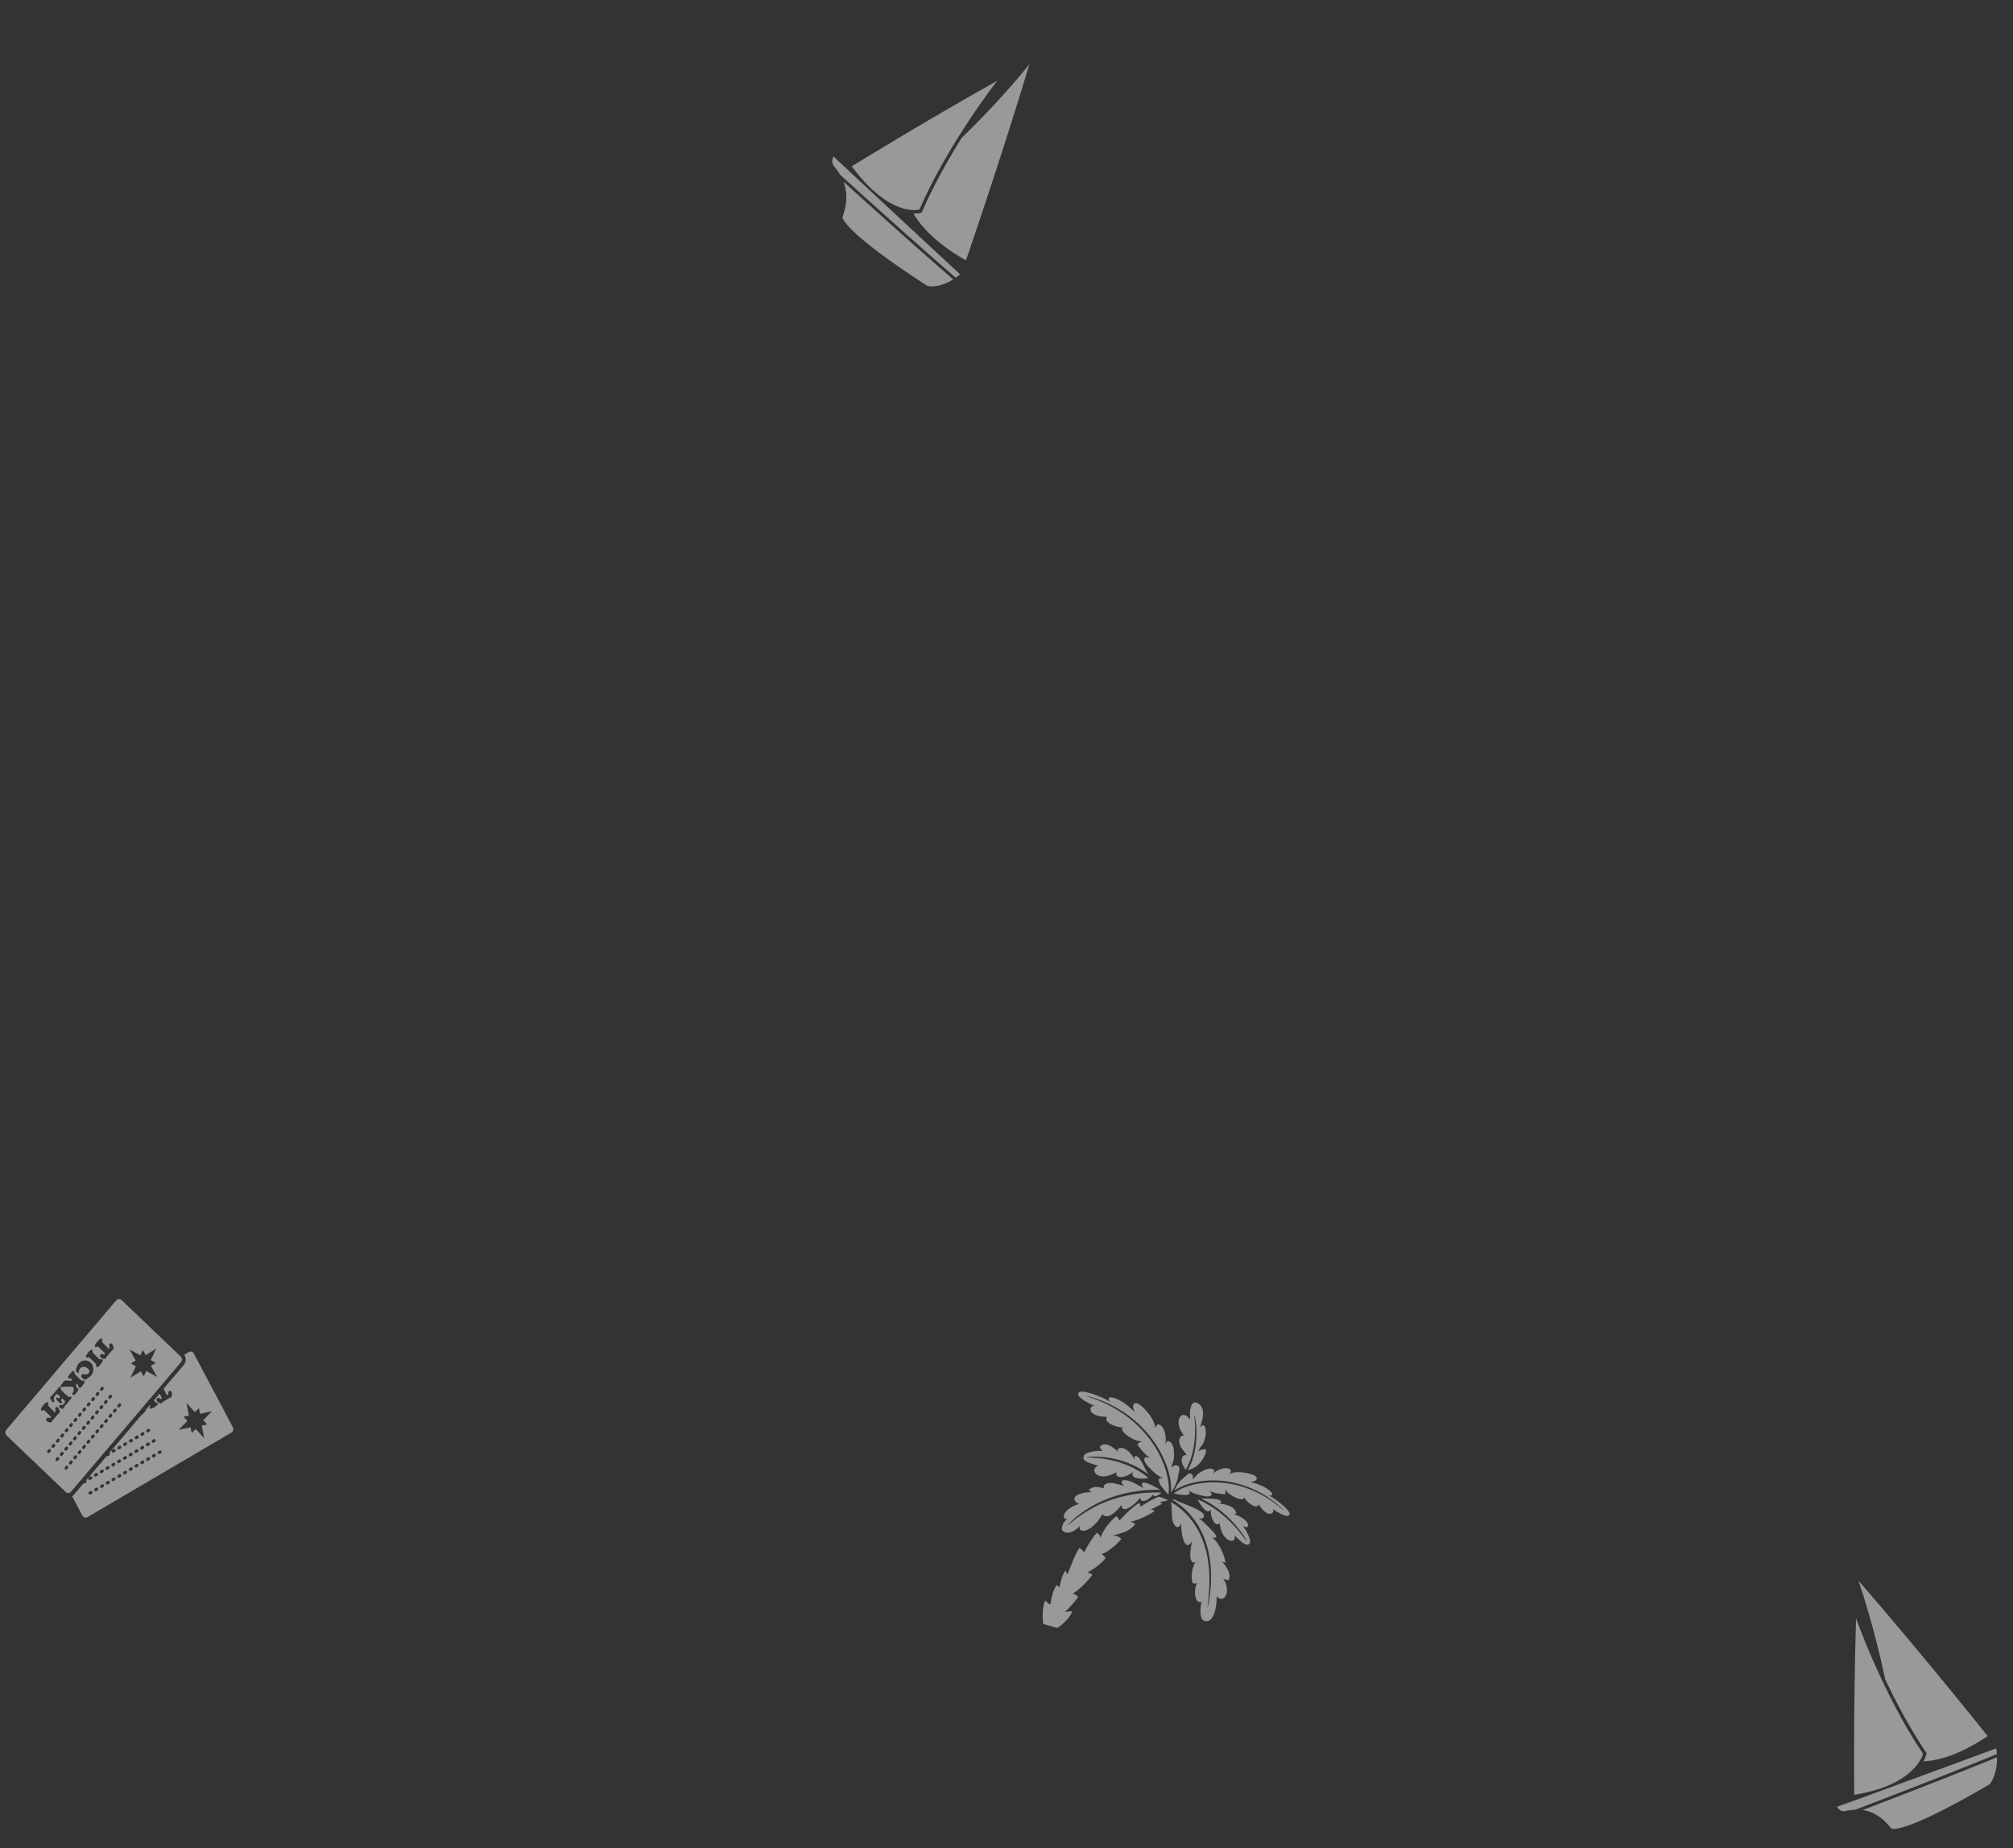 <svg width="464" height="426" fill="none" xmlns="http://www.w3.org/2000/svg"><rect width="100%" height="100%" fill="#333333" stroke="none"/><g opacity=".5" clip-path="url(#clip0)" fill="#fff"><path d="M262.906 347.265l-.22-.839s-1.164.261-4.591 3.997c-.05.064-.611-.966-.807-.943-1.122.894-3.079 3.12-3.613 5.004-.244-.924-.531-.912-.881-1.182a22.123 22.123 0 00-2.901 4.554s-.506-.89-1.099-1.027c-.769.932-2.27 4.888-2.709 5.991a1.574 1.574 0 01-.48-.866c-.909 1.312-1.141 2.799-1.374 3.899-.139-.179-.55-.343-.697-.493-.857 1.295-1.205 2.968-1.395 4.421-.51-.098-.796-.536-1.167-.843-.735 1.034-.711 4.18-.49 5.407l3.201.908c.476-.176 3.281-2.551 3.408-3.835-.499-.079-1.09.11-1.609.103 2.052-1.889 3.011-3.435 3.011-3.435s-.345-.564-1.247-.726c2.586-1.66 4.562-4.394 4.562-4.394s-.737-.519-1.273-.469c3.108-1.605 4.306-3.379 4.306-3.379s-.503-.733-.978-.898c2.139-.637 4.572-3.428 4.572-3.428s-.177-.656-1.89-.908c2.098-.493 3.833-.934 5.097-2.549-.159-.387-.676-.347-1-.594 1.933-.415 3.811-1.359 5.486-2.422-.235-.285-.598-.341-.938-.422.626-.149 2.687-1.289 2.687-1.289s-.2-.243-.634-.382c.559-.136 1.537-.186 1.958-.501l-1.983-.749c-1.249.283-4.312 2.289-4.312 2.289zm18.914 16.502c.412.272.868.448 1.413.416.644-1.325-.596-3.354-1.667-4.311.253.165.625.302.92.261-.399-2.102-1.47-4.394-3.088-5.816 1.747.464.72-.759.122-1.379-1.324-1.401-2.097-2.071-3.483-3.365.499.468 1.186.663 1.432.018.576-1.531-5.437-3.048-6.591-3.935l-.677-.005c2.801 1.648 4.93 4.054 6.309 6.542 1.824 3.314 2.413 6.697 2.591 9.467a33.409 33.409 0 01-.298 6.565c-.23 1.535-.433 2.363-.462 2.355-.044-.012.082-.847.231-2.374.134-1.531.305-3.751.104-6.496-.224-2.72-.837-6.017-2.635-9.199-1.326-2.396-3.428-4.732-6.124-6.304.211 1.039.148 2.932.283 3.903.18 1.371 1.383 3.033 2.171.755-.393 1.162.525 7.56 2.331 4.421-.104 1.089-.369 2.194-.341 3.321.023 1.032.551 2.067 1.29 1.298-.929 1.383-1.156 3.463-.777 4.969.433.2.908.195 1.237-.131-.943.82-1.038 4.942.783 4.479.025-.086.068-.182.115-.293-.33 1.444-.804 4.899 1.162 4.757 1.967-.142 2.325-4.359 2.283-5.77 1 1.263 2.15.439 2.322-.895.114-1.071-.163-2.486-.956-3.254zm15.426-14.816c.069-1.022-3.933-4.005-4.902-4.264 1.231.224 1.069-.428.36-1.048-1.385-1.185-2.92-1.62-4.63-2.105 1.337.131 2.47-.915.736-1.593-1.523-.588-3.97-.924-5.485-.203.195-.24.551-.606.374-.873-.667-1.044-3.296-.127-4.163.871.169-.263.458-.725.275-.917-.899-.892-2.832.301-3.587.848-.496.357-.815.981-1.309 1.276.304-1.017-.51-1.823-1.405-.895-.708.716-1.747 1.151-2.847 3.527 1.28-.895 2.752-1.41 4.169-1.785 1.836-.459 3.673-.591 5.399-.552 3.477.1 6.52 1.009 8.876 2.112a23.31 23.31 0 015.184 3.271c1.112.922 1.652 1.525 1.633 1.535-.023.025-.597-.511-1.737-1.393a25.14 25.14 0 00-5.199-3.105c-2.343-1.037-5.335-1.901-8.725-1.976-1.692-.045-3.486.099-5.269.542-1.532.389-3.135.976-4.423 2.009.904.21 4.859 1.02 3.29-.854.945.843 2.095 1.075 3.364 1.388 1.416.355 2.917.128 1.468-1.277.865.68 2.573.838 3.668.931.191-.397.114-.791.007-1.195.588.99 1.548 1.558 2.599 2.027.604.264 1.913.604 1.74-.175.649 1.163 2.748 2.783 3.392 1.847a.25.25 0 00.057-.202c.527.927 1.3 1.876 2.228 2.17.653.201 1.531-.389.922-1.137.578.412 3.839 2.611 3.94 1.195zm-25.459-9.842c.407-1.439-.891-1.76-1.729-.863.014-.664.445-1.35.516-2.045.114-1.071.149-3.702-1.27-4.042-.311-.073-.591.469-.762.794.493-1.461-.151-4.595-1.578-4.627-.376-.013-.535.548-.662.885-.168-1.913-1.948-4.157-3.437-5.31-1.724-1.327-2.107.413-1.184 1.669-1.512-1.407-2.843-2.67-4.85-3.332-1.041-.342-1.783-.117-.845.972-.847-.799-6.192-2.998-7.191-2.318-1.369.933 2.772 2.868 3.537 3.178-1.108-.159-1.189 1.077-.592 1.588.849.738 2.261.936 3.499.914a.387.387 0 00-.164.187c-.559 1.193 2.316 2.303 3.86 2.259-.884.278.224 1.384.856 1.827 1.091.776 2.231 1.378 3.571 1.385-.479.129-.907.303-1.198.717.734 1.032 1.909 2.623 3.094 3.068-2.259-.609-1.611 1.004-.418 2.197 1.072 1.065 1.988 2.07 3.397 2.501-2.827-.444.334 3 1.083 3.756.265-1.883-.091-3.801-.592-5.544-.611-2.022-1.521-3.88-2.555-5.525a26.282 26.282 0 00-7.172-7.455 29.731 29.731 0 00-6.188-3.293c-1.549-.609-2.444-.848-2.428-.905.008-.029.92.152 2.499.708a27.288 27.288 0 016.357 3.2 26.314 26.314 0 017.358 7.524c1.069 1.686 2.005 3.567 2.643 5.659.471 1.625.814 3.369.665 5.176 1.751-2.502 1.562-3.784 1.88-4.905z"/><path d="M248.992 351.618c-.865 1.604 2.145 2.349 5.115-2.558 1.352 1.47 3.707-1.156 4.411-2.246-.005 2.469 3.167-.034 4.312-1.621.028 1.126 1.441 1.154 3.022-.744.026.909 1.259.124 1.919-.419-6.478-.267-12.19 1.501-15.858 3.522-3.876 2.087-5.736 4.138-5.793 4.06-.069-.035 1.689-2.225 5.586-4.445 3.616-2.114 9.3-3.952 15.769-3.765-1.526-.914-5.422-3.044-3.944-.403-1.176-.644-2.331-1.469-3.701-1.764-1.475-.309-1.675.395-.679 1.284-1.067-.303-2.974-.983-4.049-.589-.581.209-1.048.853-.449 1.194-1.23-.396-2.69-.763-3.65.286.221.28.543.48.898.565-2.165-.272-5.174.817-4.009 2.111.193.21.675.626.97.586-1.468.112-4.365 2.087-3.488 3.284.124.175.428.214.645.229-.779.354-1.741 2.133-.981 2.736 1.226.969 3.059-.205 3.954-1.303zm.872-16.113c-.778 1.52 2.329 1.981 3.267 2.293-1.339.599-1.068 1.873.146 2.325 1.37.513 2.913-.137 4.113-.807-.64 1.59 2.148 1.448 3.77-.097-.616 1.504 1.118 1.793 3.59 1.484-3.093-2.679-6.796-3.822-9.453-4.311-2.975-.532-4.842-.409-4.847-.503-.012-.066 1.884-.352 4.932.092 2.564.37 6.116 1.376 9.216 3.809-.593-1.194-1.598-3.219-1.951-3.645-.67-.811-1.437-.78-1.046.403-.522-1.112-2.189-3.418-3.831-2.64-.332.17-.142.612.063.95-.888-1.215-3.468-2.863-4.272-1.366-.175.339.417.646.615.951-.945-.175-3.867.162-4.312 1.062zm23.152-4.578c-.771-.343-1.246.719-1.211 1.319.055 1.367 1.181 2.184 1.772 3.221-.834-.345-1.26.544-1.205 1.244.056.746.509 1.434.915 2.061.809-1.293 1.304-2.706 1.617-4.032.387-1.645.521-3.177.553-4.457.081-2.572-.252-4.127-.185-4.139.067-.012.506 1.557.512 4.154.008 1.307-.1 2.861-.471 4.558-.294 1.315-.774 2.733-1.577 4.059.547-.202 1.682-.642 2.134-1.011.848-.707 1.714-1.922 2.034-2.997.439-1.491-.876-.699-1.677-.491.224-.62.843-1.19 1.148-1.819.433-.918.659-1.879.535-2.893-.132-1.094-.469-1.687-1.281-.659.469-1.545 1.4-4.326-.336-5.502-2.169-1.484-2.102 2.683-1.954 3.719-.567-.953-1.77-1.776-2.462-.449-.634 1.234.202 3.242 1.139 4.114zm13.51 20.858c.334.048.88.405 1.035.138.659-1.211-1.985-2.691-3.366-2.943.367.042.798.025.734-.304-.332-1.617-2.959-2.098-4.063-2.1 1.078-.129.691-.767-.286-.998-.501-.126-2.555-.18-3.766-.197 3.496 1.597 6.196 4.102 7.878 6.024 1.999 2.307 2.841 3.959 2.774 3.972-.074.041-1.018-1.532-3.046-3.738-1.824-1.978-4.699-4.533-8.382-6.027 1.135 2.124 2.315 3.422 3.077 2.348-.24 1.905 1.174 4.217 1.996 3.098.158 1.226.536 2.731 1.668 3.643 1.001.812 2.088.545 1.796-.765.752.632 2.801 2.984 3.494 1.767.435-.7-.921-3.213-1.543-3.918z"/></g><g opacity=".5" clip-path="url(#clip1)" fill="#fff"><path d="M16.37 343.833l25.35-29.854a.966.966 0 00-.071-1.312l-13.617-13.006a.84.84 0 00-1.238.063L1.456 329.565a.966.966 0 00.07 1.312l13.617 13.006a.827.827 0 001.227-.05zm3.336-10.194l-.18.212c-.128.15-.34.173-.483.037-.131-.125-.144-.364-.017-.514l.18-.212c.128-.15.341-.173.484-.037a.388.388 0 01.016.514zm-2.093-2l-.18.213c-.128.15-.34.173-.484.036-.13-.124-.143-.363-.016-.513l.18-.213c.128-.15.341-.172.484-.036a.387.387 0 01.016.513zm-1.915-1.828l-.18.212c-.128.15-.34.173-.483.037-.131-.125-.144-.364-.017-.514l.18-.212c.128-.15.341-.173.484-.037a.388.388 0 01.016.514zm5.027 2.627l-.18.213c-.128.15-.34.173-.484.036-.13-.124-.143-.363-.016-.513l.18-.213c.128-.15.341-.172.484-.036a.4.4 0 01.016.513zm-2.093-1.999l-.18.213c-.128.15-.34.173-.484.036a.388.388 0 01-.016-.513l.18-.213c.128-.15.341-.173.484-.036a.4.4 0 01.016.513zm-1.915-1.828l-.18.212c-.127.15-.34.173-.483.037a.388.388 0 01-.016-.514l.18-.212c.127-.151.34-.173.483-.037a.401.401 0 01.016.514zm5.017 2.64l-.18.212c-.128.15-.341.173-.484.037a.39.39 0 01-.016-.514l.18-.212c.128-.15.34-.173.483-.037a.377.377 0 01.017.514zm-2.093-1.999l-.18.212c-.128.15-.341.173-.484.037a.388.388 0 01-.016-.514l.18-.212c.128-.15.34-.173.483-.037a.377.377 0 01.017.514zm-1.915-1.829l-.18.212c-.128.15-.341.173-.484.037-.13-.125-.143-.364-.016-.514l.18-.212c.128-.15.341-.173.484-.037a.377.377 0 01.016.514zm5.027 2.628l-.18.212c-.128.15-.341.173-.484.037a.39.39 0 01-.016-.514l.18-.212c.128-.15.34-.173.483-.037a.388.388 0 01.017.514zm-2.093-1.999l-.18.212c-.128.15-.341.173-.484.037a.39.39 0 01-.016-.514l.18-.212c.128-.15.34-.173.483-.037a.389.389 0 01.017.514zm-1.915-1.829l-.18.212c-.128.15-.341.173-.484.037-.13-.125-.143-.364-.016-.514l.18-.212c.128-.15.341-.173.484-.037a.388.388 0 01.016.514zm5.016 2.64l-.18.213c-.128.15-.34.172-.483.036a.388.388 0 01-.017-.513l.18-.213c.128-.15.341-.173.484-.036a.375.375 0 01.016.513zm-2.093-1.999l-.18.212c-.128.15-.34.173-.484.037-.13-.125-.143-.364-.016-.514l.18-.212c.128-.15.341-.173.484-.037a.377.377 0 01.016.514zm-1.915-1.829l-.18.213c-.128.15-.34.173-.483.036a.388.388 0 01-.017-.513l.18-.213c.128-.15.341-.173.484-.036a.375.375 0 01.016.513zm5.027 2.628l-.18.212c-.128.151-.34.173-.484.037-.13-.125-.143-.364-.016-.514l.18-.212c.128-.15.341-.173.484-.037a.377.377 0 01.016.514zm-2.093-1.999l-.18.212c-.128.15-.34.173-.484.037-.13-.125-.143-.364-.016-.514l.18-.212c.128-.15.341-.173.484-.037a.377.377 0 01.016.514zm-1.915-1.829l-.18.213c-.127.15-.34.172-.483.036a.388.388 0 01-.017-.513l.181-.213c.127-.15.34-.173.483-.036a.375.375 0 01.016.513zm5.027 2.628l-.18.212c-.128.15-.34.173-.483.037-.131-.125-.144-.364-.017-.514l.18-.212c.128-.15.341-.173.484-.037a.388.388 0 01.016.514zm-2.093-1.999l-.18.212c-.128.15-.34.173-.483.037-.131-.125-.144-.364-.017-.514l.18-.212c.128-.15.341-.173.484-.037a.388.388 0 01.016.514zm-1.915-1.829l-.18.212c-.127.15-.34.173-.483.037a.388.388 0 01-.016-.514l.18-.212c.127-.15.34-.173.483-.037a.388.388 0 01.017.514zm5.017 2.64l-.18.213c-.128.15-.341.173-.484.036a.388.388 0 01-.016-.513l.18-.213c.128-.15.34-.173.483-.036a.375.375 0 01.017.513zm-2.093-1.999l-.18.213c-.128.15-.341.172-.484.036a.388.388 0 01-.016-.513l.18-.213c.128-.15.34-.173.483-.036a.375.375 0 01.017.513zm3.112.799l-.18.213c-.128.15-.341.172-.484.036a.389.389 0 01-.016-.513l.18-.213c.128-.15.34-.173.484-.036a.387.387 0 01.016.513zm-2.093-1.999l-.18.212c-.128.15-.341.173-.484.037a.39.39 0 01-.016-.514l.18-.212c.128-.15.34-.173.483-.037a.388.388 0 01.017.514zm-1.915-1.829l-.18.213c-.128.15-.341.173-.484.036a.388.388 0 01-.016-.513l.18-.213c.128-.15.341-.173.484-.036a.387.387 0 01.016.513zm6.03-9.206l2.51 1.356.578-1.214.66 1.175 2.403-1.51-1.258 2.648 1.15.624-1.102.69 1.435 2.57-2.51-1.356-.578 1.214-.661-1.175-2.414 1.499 1.258-2.648-1.15-.623 1.102-.69-1.423-2.56zm-6.662 1.199c.308-.362.772.081.952-.132.138-.162-.086-.354-.122-.388l-1.213-1.159c-.476-.454-.579.149-.852-.112-.12-.114-.234-.359.424-1.134.18-.213.827-.999 1.136-.704.214.205-.092.388-.013.599.051.117.268.369.363.46l.836.867c.406.41.48.322.523.272.159-.187-.23-.718.056-1.055.138-.163.366-.126.508.01.334.318.519 1.038.317 1.276-.021.025-.076.063-.151.127a2.858 2.858 0 00-.332.34l-.87 1.025a2.087 2.087 0 00-.252.348c-.042.074-.05.11-.125.198-.138.162-.734.204-1.162-.205-.168-.183-.203-.42-.023-.633zm-2.912.615c-.144.043-.253.12-.372.007-.12-.114-.266-.322.51-1.234.148-.175.594-.7.855-.45.131.124.026.273.046.428.017.107.128.28.675.803l.392.375c.5.477.65.553.753.56.203.013.353-.138.496-.002.285.273-.436 1.123-.5 1.198-.212.25-.66.751-.921.502-.143-.137.007-.288-.026-.478-.02-.154-.366-.507-.65-.78l-.393-.375c-.713-.658-.743-.596-.865-.554zm-1.782 2.555c-.446.525-.246.873-.352.998-.107.125-.28.05-.387-.052-.178-.17-.376-.698-.195-.911.116-.137.145-.653.56-1.141.742-.875 2.001-.963 2.798-.202.809.773.748 2.163.047 2.988-.35.413-.763.494-.848.594-.074.087-.072.135-.136.21-.148.175-.589.162-1.029-.259-.226-.216-.3-.535-.087-.785.36-.425.977.345 1.604-.392.276-.325.096-.723-.118-.927-.582-.557-1.358-.709-1.857-.121zm4.29 5.524c.132.125.144.363.017.513l-.18.213c-.128.15-.341.173-.484.036a.388.388 0 01-.016-.513l.18-.213a.336.336 0 01.484-.036zm-8.597-1.873l.605-.712c.138-.163.15-.151.49-.145l.576.031c.147.004.634.04.72-.06.095-.113-.002-.228-.109-.33l-.083-.079c-.19-.182-.425.069-.627-.124-.131-.125-.165-.339.45-1.064.563-.662.734-.635.865-.51.202.193-.085.303.205.671.194.254.444.492.67.708.25.238.535.511.805.701.387.279.424-.094.673.145.06.057.318.235-.457 1.148-.17.2-.531.625-.805.364-.214-.205.108-.305-.356-.748-.047-.045-.166-.159-.23-.084-.095.112.033.824.128.915.083.079.172.051.267.142.298.284-.193.811-.363 1.011-.17.2-.56.71-.846.438-.32-.307.241-.563.215-.837-.009-.167.05-.744-.116-.903-.107-.102-.287-.093-.411-.099l-1.672-.034c-.237 0-.438.261-.676.034-.212-.181-.056-.416.082-.579zm-2.574 2.93c.021-.025.097-.088.183-.164a3.33 3.33 0 00.321-.328l1.455-1.712c.233-.276.352-.162.4-.116.214.204-.197.332.198.755.683.743.612.675 1.357 1.319.628.554.595-.066.868.195.238.227-.095.543-.243.718l-1.02 1.2c-.477.563-.458.717-.51.78-.202.237-.68-.037-.846-.196-.131-.125-.243-.323-.105-.486.276-.325.433.301 1.102-.486.393-.463.267-.492-.185-.924-.226-.216-.248-.215-.46.035-.266.313.376.496.121.796-.202.237-.675-.169-.83-.317-.166-.159-.62-.638-.408-.888.223-.263.416.397.777-.028.149-.175-.006-.323-.125-.436-.583-.557-.579-.485-.95-.048-.722.85.039 1.147-.248 1.484-.117.138-.313.064-.42-.038-.273-.261-.57-.952-.432-1.115zm-.866 4.901c.308-.362.772.08.952-.132.138-.163-.086-.354-.122-.389l-1.213-1.158c-.476-.455-.579.149-.852-.112-.12-.114-.234-.359.424-1.134.18-.213.827-.999 1.136-.704.214.204-.092.387-.013.599.051.117.268.369.363.46l.836.866c.406.41.48.323.523.273.159-.188-.23-.718.056-1.056.138-.162.366-.126.508.011.334.318.519 1.038.317 1.275-.021.025-.075.064-.151.128a2.706 2.706 0 00-.332.34l-.87 1.025a2.093 2.093 0 00-.252.347c-.042.074-.05.111-.125.198-.138.163-.734.205-1.162-.204-.157-.195-.193-.433-.023-.633zm3.264 3.842l.17-.2c.127-.15.34-.173.483-.037a.39.39 0 01.016.514l-.18.212c-.128.15-.34.173-.483.037a.419.419 0 01-.006-.526zm1.927 1.84l.17-.2c.127-.15.34-.173.483-.037.13.125.143.364.016.514l-.18.212c-.128.15-.341.173-.484.037a.404.404 0 01-.005-.526zm2.08 1.988l.17-.2c.128-.15.341-.173.484-.037.13.125.143.364.016.514l-.18.212c-.128.15-.34.173-.484.037a.419.419 0 01-.005-.526zm-5.026-2.628l.18-.213c.128-.15.341-.172.484-.036.13.125.143.363.016.513l-.18.213c-.128.15-.341.173-.484.036-.13-.124-.143-.363-.016-.513zm1.927 1.84l.18-.212c.127-.151.34-.173.483-.037.131.125.144.364.017.514l-.181.212c-.127.15-.34.173-.483.037a.377.377 0 01-.016-.514zm2.08 1.988l.181-.213c.128-.15.34-.173.484-.036.13.125.143.363.016.513l-.18.213c-.128.15-.341.173-.484.036a.388.388 0 01-.016-.513zm-5.026-2.628l.18-.212c.128-.15.34-.173.484-.037.13.125.143.364.016.514l-.18.212c-.128.15-.341.173-.484.037-.12-.138-.143-.364-.016-.514zm1.927 1.84l.18-.212c.127-.15.34-.173.483-.037a.388.388 0 01.016.514l-.18.212c-.127.15-.34.173-.483.037a.388.388 0 01-.016-.514zm2.08 1.988l.181-.213c.128-.15.34-.172.483-.036a.388.388 0 01.017.513l-.18.213c-.128.15-.341.173-.484.037-.12-.138-.144-.364-.016-.514zm-5.016-2.64l.18-.213c.128-.15.341-.173.484-.036a.387.387 0 01.016.513l-.18.213c-.127.15-.34.173-.483.036a.388.388 0 01-.017-.513zm1.927 1.84l.18-.213c.128-.15.341-.173.484-.036.13.125.143.363.016.513l-.18.213c-.128.15-.341.173-.484.036a.376.376 0 01-.016-.513zm2.081 1.988l.18-.213c.128-.15.341-.173.484-.036.13.124.144.363.016.513l-.18.213c-.128.15-.34.172-.483.036a.388.388 0 01-.017-.513z"/><path d="M20.17 349.681l33.16-19.472c.428-.249.566-.818.328-1.273l-8.964-16.938a.86.86 0 00-1.204-.358l-1.04.615a1.953 1.953 0 01-.098 2.374l-4.639 5.463.52 1.062c.254.538.352.473.417.422.208-.118.004-.766.377-.976.175-.105.384.004.472.179.226.419.175 1.163-.087 1.32-.033.014-.089.029-.188.07-.1.041-.232.095-.407.2l-1.127.667c-.208.118-.283.182-.337.244a.588.588 0 01-.172.153c-.175.104-.748-.058-1.035-.582-.138-.244-.093-.473.136-.617.394-.235.696.348.937.216.175-.105.026-.36 0-.407l-.427-.816-1.284 1.513c.224.395.32.486.388.507.185.086.372-.007.472.179.189.361-.752.912-.84.964-.273.169-.843.485-1.03.148-.088-.175.087-.28.133-.461a.55.55 0 00-.047-.249l-.945 1.112c-.178.464-.506.875-.922 1.112-.01.012-.033.013-.033.013l-7.473 8.801a.37.37 0 01.085.104c.088.175.032.393-.132.485l-.23.143a.322.322 0 01-.327.005l-4.745 5.588c.024.023.048.045.061.081.088.175.032.393-.132.485l-.23.143a.328.328 0 01-.314.016l-2.187 2.575a1.64 1.64 0 01-.443.37l2.373 4.485a.85.85 0 001.18.335zm23.019-22.163l-.899-.971 1.261-.268-.584-2.913 1.964 2.126.909-.944.263 1.339 2.755-.607-2 2.076.9.971-1.262.267.585 2.913-1.976-2.136-.909.943-.263-1.338-2.745.593 2-2.051zm-12.622 10.857c.088.175.032.393-.132.485l-.23.143a.35.35 0 01-.469-.132c-.088-.175-.032-.393.132-.485l.23-.143a.35.35 0 01.47.132zm1.324-.773c.089.175.033.393-.132.485l-.23.143a.35.35 0 01-.469-.132c-.088-.175-.032-.393.132-.485l.23-.143a.326.326 0 01.47.132zm1.335-.786c.088.175.032.393-.132.485l-.23.144a.352.352 0 01-.47-.132c-.087-.175-.032-.393.133-.485l.23-.144a.352.352 0 01.469.132zm1.324-.773c.088.175.032.393-.132.485l-.23.144a.352.352 0 01-.47-.132c-.088-.175-.032-.393.133-.485l.23-.144a.326.326 0 01.469.132zm1.335-.785c.088.175.032.393-.133.485l-.229.143a.35.35 0 01-.47-.132c-.088-.175-.032-.393.133-.485l.229-.143a.35.35 0 01.47.132zm1.324-.773c.088.175.032.393-.132.485l-.23.143a.35.35 0 01-.47-.132c-.088-.175-.032-.393.133-.485l.229-.143a.326.326 0 01.47.132zm-3.468-4.49c-.088-.175-.032-.393.132-.485l.23-.143a.35.35 0 01.469.132c.088.175.032.393-.132.485l-.23.143c-.176.081-.382.019-.47-.132zm1.629 1.76a.35.35 0 01.47.132c.088.174.032.393-.133.485l-.229.143a.35.35 0 01-.47-.132c-.088-.175-.032-.393.133-.485l.229-.143zm-2.953-.987c-.089-.175-.032-.393.132-.485l.23-.143a.35.35 0 01.469.132c.088.175.032.393-.132.485l-.23.143c-.186.093-.38.043-.47-.132zm1.629 1.76a.35.35 0 01.47.132c.088.174.032.393-.133.485l-.229.143a.35.35 0 01-.47-.132c-.088-.175-.032-.393.132-.485l.23-.143zm-2.953-.987c-.089-.175-.032-.393.132-.485l.23-.143a.35.35 0 01.469.132c.088.175.032.393-.132.485l-.23.143a.326.326 0 01-.47-.132zm1.618 1.772a.352.352 0 01.47.132c.088.175.032.393-.132.485l-.23.143a.35.35 0 01-.47-.131c-.088-.175-.032-.393.133-.485l.23-.144zm-2.953-.986c-.088-.175-.032-.393.132-.485l.23-.144a.352.352 0 01.47.132c.087.175.032.393-.133.485l-.23.144a.326.326 0 01-.469-.132zm1.629 1.759a.352.352 0 01.47.132c.088.175.032.393-.132.485l-.23.143a.35.35 0 01-.47-.131c-.088-.175-.032-.393.133-.485l.229-.144zm-2.953-.986c-.088-.175-.032-.393.132-.485l.23-.144a.352.352 0 01.47.132c.088.175.032.393-.133.485l-.23.144a.326.326 0 01-.469-.132zm1.63 1.783a.35.35 0 01.47.132c.088.175.032.393-.132.485l-.23.143a.351.351 0 01-.469-.131c-.088-.175-.032-.393.132-.486l.23-.143zm-2.965-.998c-.088-.175-.032-.393.133-.485l.229-.143a.35.35 0 01.47.132c.088.175.032.393-.133.485l-.229.143a.326.326 0 01-.47-.132zm1.641 1.771a.35.35 0 01.47.132c.088.175.032.393-.132.485l-.23.143a.351.351 0 01-.47-.131c-.087-.175-.031-.393.133-.486l.23-.143zm-2.965-.998c-.088-.175-.032-.393.132-.485l.23-.143a.35.35 0 01.47.132c.088.175.032.393-.133.485l-.229.143a.326.326 0 01-.47-.132zm1.257 2.401c-.088-.175-.032-.393.132-.485l.23-.144a.352.352 0 01.47.132c.088.175.032.393-.133.485l-.229.143a.35.35 0 01-.47-.131zm1.743 1.981a.35.35 0 01.47.132c.088.174.032.393-.133.485l-.229.143a.35.35 0 01-.47-.132c-.088-.175-.032-.393.132-.485l.23-.143zm-3.067-1.208c-.088-.175-.032-.393.132-.485l.23-.144a.352.352 0 01.47.132c.088.175.032.393-.133.485l-.229.143a.325.325 0 01-.47-.131zm1.743 1.981a.35.35 0 01.47.132c.088.174.032.393-.133.485l-.229.143a.35.35 0 01-.47-.132c-.088-.175-.032-.393.132-.485l.23-.143zm-3.077-1.196c-.089-.175-.033-.393.132-.485l.229-.143a.35.35 0 01.47.132c.088.174.032.393-.132.485l-.23.143a.35.35 0 01-.47-.132zm1.742 1.981a.352.352 0 01.47.132c.088.175.032.393-.132.485l-.23.143a.35.35 0 01-.47-.131c-.088-.175-.032-.393.133-.485l.229-.144zm-3.066-1.208c-.089-.175-.033-.393.132-.485l.229-.143a.35.35 0 01.47.132c.088.174.032.393-.132.485l-.23.143a.326.326 0 01-.47-.132zm1.742 1.981a.352.352 0 01.47.132c.088.175.032.393-.132.485l-.23.143a.35.35 0 01-.47-.131c-.088-.175-.032-.393.133-.485l.229-.144zm-3.077-1.195c-.088-.175-.032-.393.132-.485l.23-.144a.352.352 0 01.469.132c.088.175.032.393-.132.485l-.23.143a.35.35 0 01-.469-.131zm1.742 1.981a.35.35 0 01.47.132c.088.174.032.393-.132.485l-.23.143a.35.35 0 01-.469-.132c-.088-.175-.032-.393.132-.485l.23-.143zm-3.066-1.208c-.088-.175-.032-.393.132-.485l.23-.144a.352.352 0 01.469.132c.088.175.032.393-.132.485l-.23.143a.325.325 0 01-.469-.131zm1.37 2.598c-.09-.175-.033-.393.131-.485l.23-.144a.352.352 0 01.47.132c.088.175.031.393-.133.485l-.23.144a.326.326 0 01-.469-.132zm-1.325.773c-.088-.175-.032-.393.132-.485l.23-.144a.352.352 0 01.47.132c.087.175.031.393-.133.485l-.23.144a.327.327 0 01-.469-.132z"/></g><g clip-path="url(#clip2)" fill="#fff" fill-opacity=".5"><path d="M196.338 38.339c8.874 11.977 15.595 9.96 15.595 9.96 6.773-15.544 17.953-29.695 17.953-29.695-17.427 9.765-33.548 19.735-33.548 19.735z"/><path d="M221.715 31.72c-2.951 4.7-6.382 10.693-9.104 16.913l-.139.336-.335.104c-.067.016-.625.17-1.59.154 1.838 3.086 5.356 6.958 12.105 10.777 0 0 7.572-21.83 14.628-45.208.011.01-6.396 8.117-15.565 16.925zm-27.297 10.15c1.048 2.71.771 5.33-.221 8.215 0 0-.047 3.132 19.609 15.84 0 0 2.55.603 5.907-1.536-1.772-1.518-4.992-4.322-10.07-8.835a2054.681 2054.681 0 01-15.225-13.684zm-2.177-3.597a16.76 16.76 0 011.41 1.999c15.483 14.046 23.548 21.06 26.639 23.73a14.45 14.45 0 001.004-.789s-27.712-25.698-29.164-27.161c.001.02-.701 1.231.111 2.22z"/></g><g clip-path="url(#clip3)" fill="#fff" fill-opacity=".5"><path d="M427.396 413.694c14.204-2.253 15.877-9.446 15.877-9.446-9.386-13.932-15.45-31.238-15.45-31.238-.62 20.894-.427 40.684-.427 40.684z"/><path d="M434.527 387.031c2.39 5.044 5.604 11.171 9.355 16.758l.206.294-.081.36c-.02.071-.169.661-.66 1.542 3.438-.167 8.351-1.494 14.819-5.825 0 0-14.141-17.779-29.807-35.849.013-.005 3.488 9.911 6.168 22.72zm-5.187 30.18c2.739.375 4.749 1.927 6.622 4.268 0 0 2.543 1.593 22.681-10.237 0 0 1.755-2.052 1.663-6.205-2.12.883-6.011 2.464-12.221 4.911a1907.599 1907.599 0 01-18.745 7.263zm-4.025.227a15.08 15.08 0 012.336-.311c19.169-7.321 28.907-11.285 32.624-12.812-.03-.426-.079-.86-.15-1.316 0 0-34.767 12.828-36.685 13.443.018.008.662 1.255 1.875.996z"/></g><defs><clipPath id="clip0"><path fill="#fff" transform="rotate(15.825 -1011.812 1057.408)" d="M0 0h54.448v58.702H0z"/></clipPath><clipPath id="clip1"><path fill="#fff" transform="matrix(-.647 .762 -.723 -.691 58.08 324.693)" d="M0 0h44.937v40.094H0z"/></clipPath><clipPath id="clip2"><path fill="#fff" transform="matrix(.747 .664 -.62 .785 220.632 0)" d="M0 0h39.789v55.863H0z"/></clipPath><clipPath id="clip3"><path fill="#fff" transform="matrix(.93 -.367 .331 .944 408 372.336)" d="M0 0h39.095v56.801H0z"/></clipPath></defs></svg>